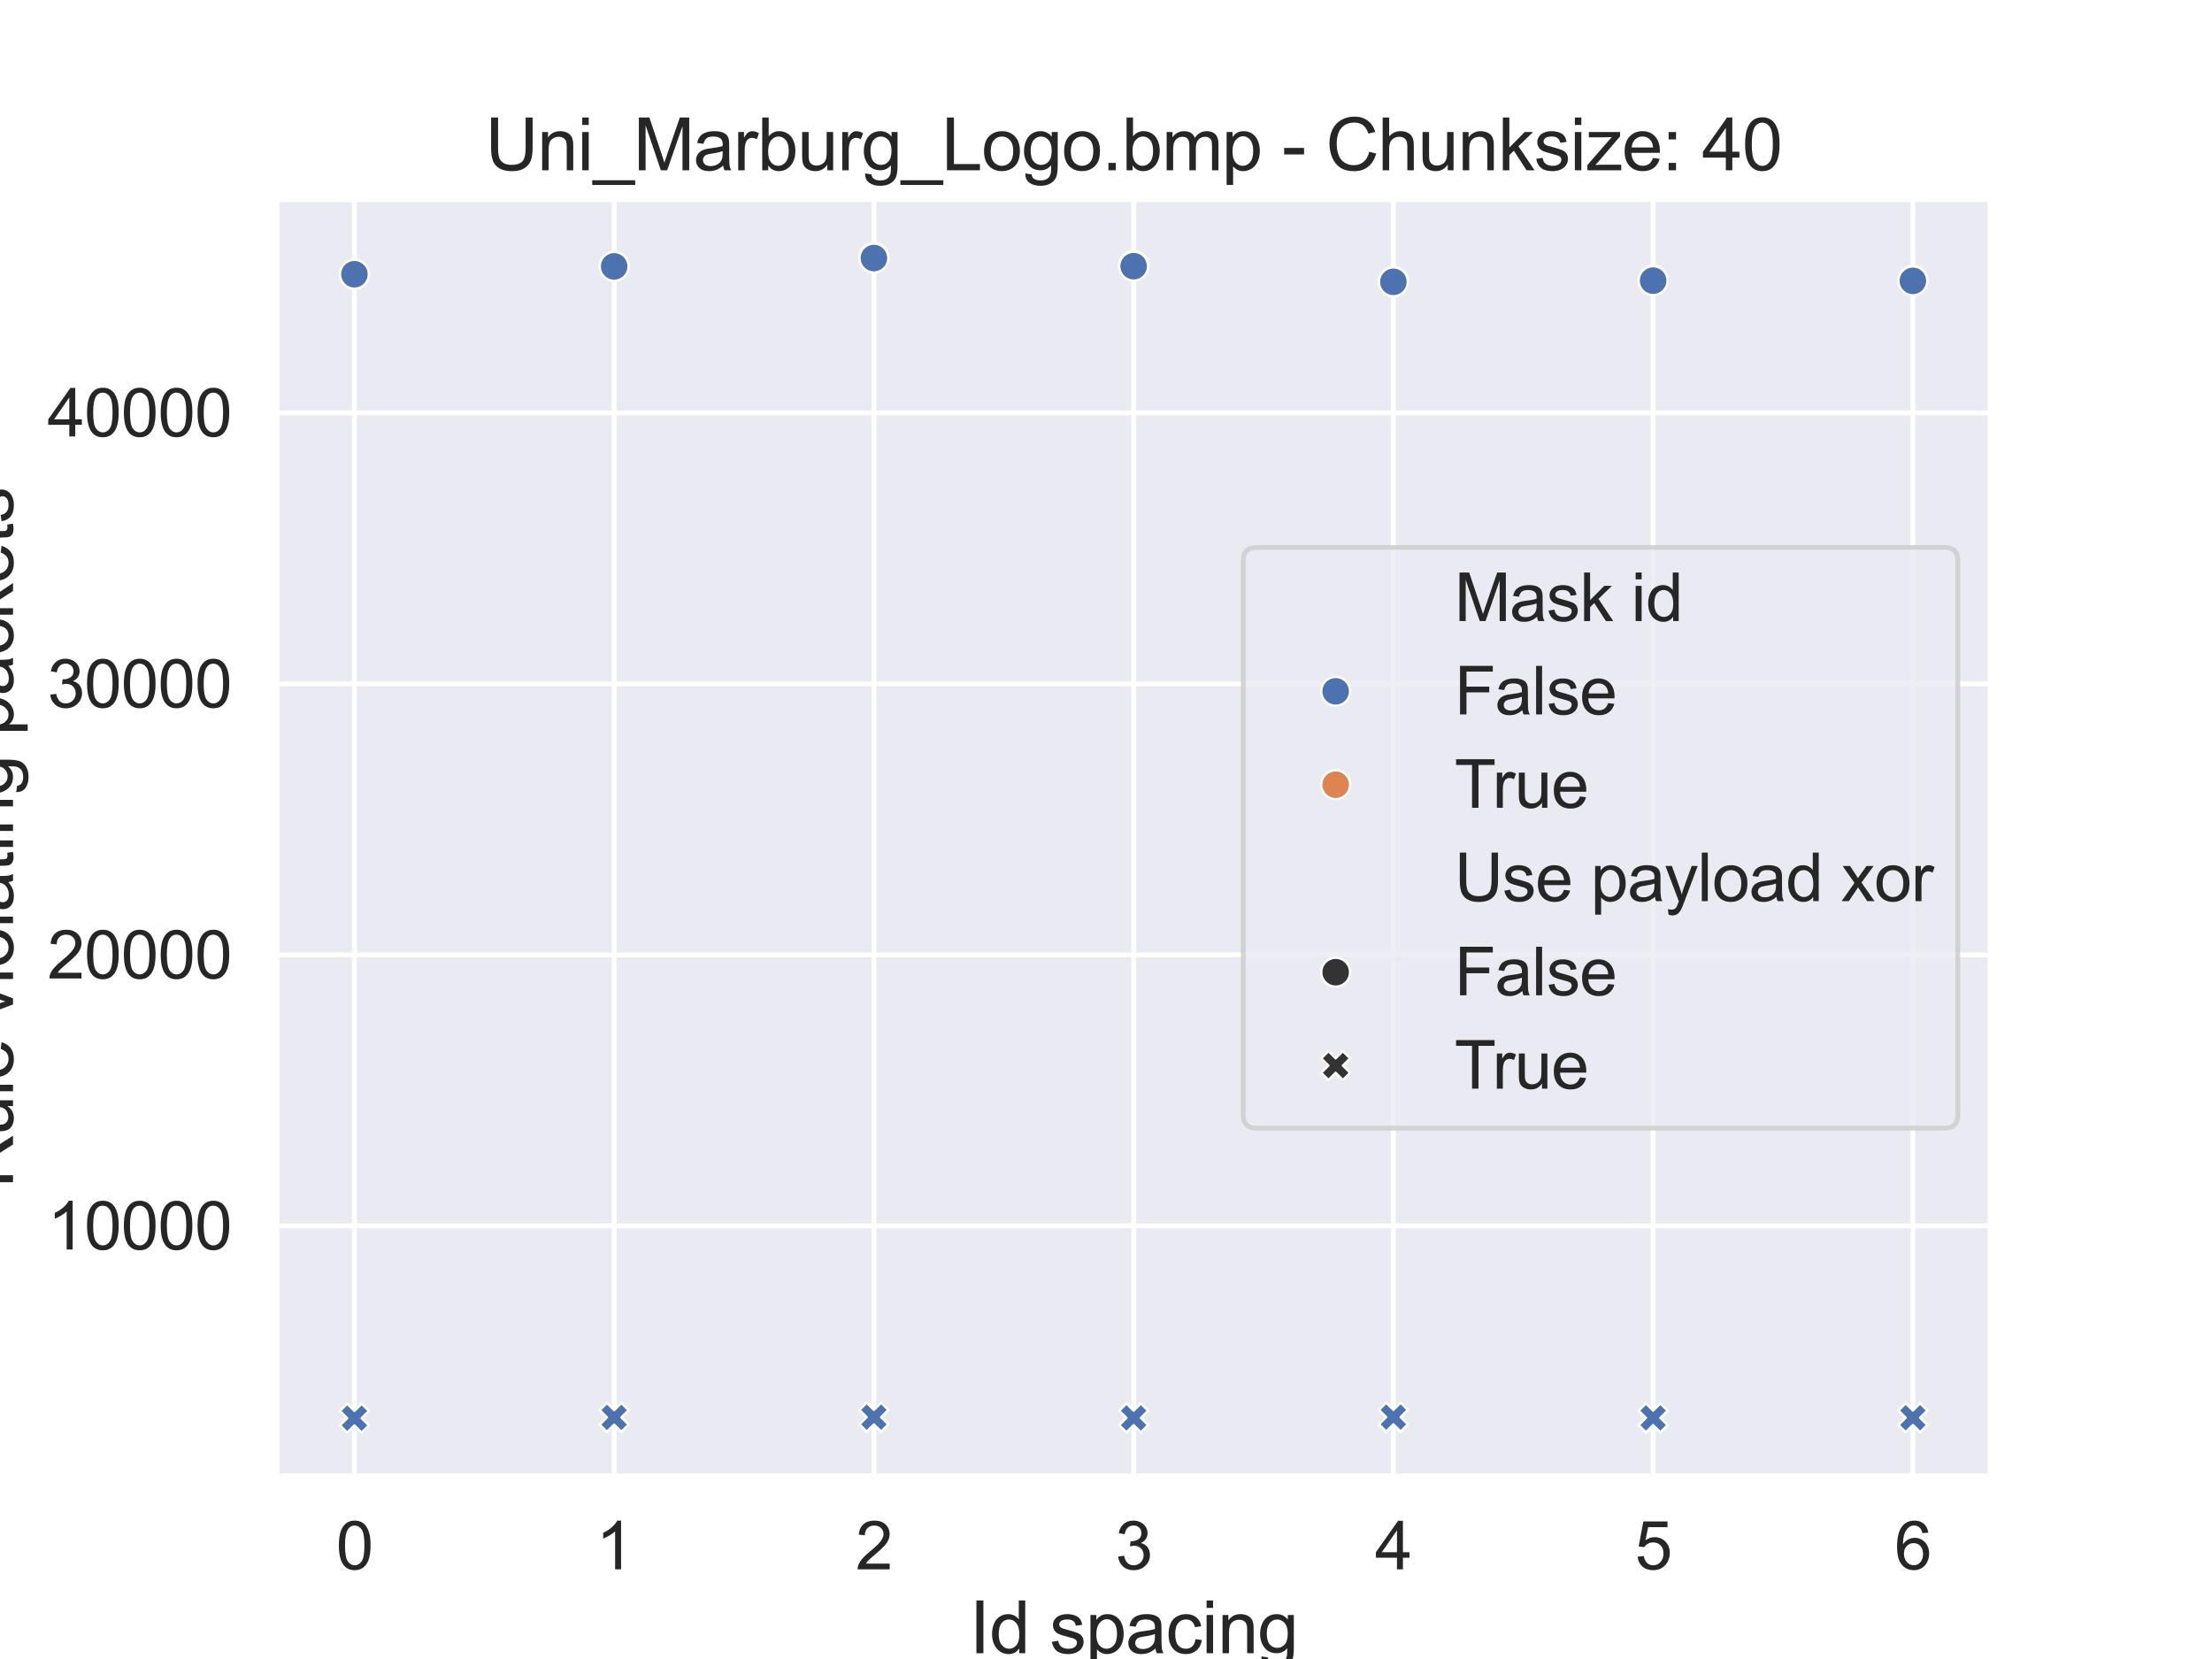 <?xml version="1.0" encoding="utf-8" standalone="no"?>
<!DOCTYPE svg PUBLIC "-//W3C//DTD SVG 1.1//EN"
  "http://www.w3.org/Graphics/SVG/1.1/DTD/svg11.dtd">
<svg xmlns:xlink="http://www.w3.org/1999/xlink" width="460.8pt" height="345.6pt" viewBox="0 0 460.8 345.6" xmlns="http://www.w3.org/2000/svg" version="1.1">
 <defs>
  <style type="text/css">*{stroke-linejoin: round; stroke-linecap: butt}</style>
 </defs>
 <g id="figure_1">
  <g id="patch_1">
   <path d="M 0 345.6 
L 460.8 345.6 
L 460.8 0 
L 0 0 
z
" style="fill: #ffffff"/>
  </g>
  <g id="axes_1">
   <g id="patch_2">
    <path d="M 57.6 307.584 
L 414.72 307.584 
L 414.72 41.472 
L 57.6 41.472 
z
" style="fill: #eaeaf2"/>
   </g>
   <g id="matplotlib.axis_1">
    <g id="xtick_1">
     <g id="line2d_1">
      <path d="M 73.833 307.584 
L 73.833 41.472 
" clip-path="url(#pbbc1e90dc2)" style="fill: none; stroke: #ffffff; stroke-linecap: round"/>
     </g>
     <g id="text_1">
      <!-- 0 -->
      <g style="fill: #262626" transform="translate(70.01 326.926) scale(0.138 -0.138)">
       <defs>
        <path id="ArialMT-30" d="M 266 2259 
Q 266 3072 433 3567 
Q 600 4063 929 4331 
Q 1259 4600 1759 4600 
Q 2128 4600 2406 4451 
Q 2684 4303 2865 4023 
Q 3047 3744 3150 3342 
Q 3253 2941 3253 2259 
Q 3253 1453 3087 958 
Q 2922 463 2592 192 
Q 2263 -78 1759 -78 
Q 1097 -78 719 397 
Q 266 969 266 2259 
z
M 844 2259 
Q 844 1131 1108 757 
Q 1372 384 1759 384 
Q 2147 384 2411 759 
Q 2675 1134 2675 2259 
Q 2675 3391 2411 3762 
Q 2147 4134 1753 4134 
Q 1366 4134 1134 3806 
Q 844 3388 844 2259 
z
" transform="scale(0.016)"/>
       </defs>
       <use xlink:href="#ArialMT-30"/>
      </g>
     </g>
    </g>
    <g id="xtick_2">
     <g id="line2d_2">
      <path d="M 127.942 307.584 
L 127.942 41.472 
" clip-path="url(#pbbc1e90dc2)" style="fill: none; stroke: #ffffff; stroke-linecap: round"/>
     </g>
     <g id="text_2">
      <!-- 1 -->
      <g style="fill: #262626" transform="translate(124.119 326.926) scale(0.138 -0.138)">
       <defs>
        <path id="ArialMT-31" d="M 2384 0 
L 1822 0 
L 1822 3584 
Q 1619 3391 1289 3197 
Q 959 3003 697 2906 
L 697 3450 
Q 1169 3672 1522 3987 
Q 1875 4303 2022 4600 
L 2384 4600 
L 2384 0 
z
" transform="scale(0.016)"/>
       </defs>
       <use xlink:href="#ArialMT-31"/>
      </g>
     </g>
    </g>
    <g id="xtick_3">
     <g id="line2d_3">
      <path d="M 182.051 307.584 
L 182.051 41.472 
" clip-path="url(#pbbc1e90dc2)" style="fill: none; stroke: #ffffff; stroke-linecap: round"/>
     </g>
     <g id="text_3">
      <!-- 2 -->
      <g style="fill: #262626" transform="translate(178.228 326.926) scale(0.138 -0.138)">
       <defs>
        <path id="ArialMT-32" d="M 3222 541 
L 3222 0 
L 194 0 
Q 188 203 259 391 
Q 375 700 629 1000 
Q 884 1300 1366 1694 
Q 2113 2306 2375 2664 
Q 2638 3022 2638 3341 
Q 2638 3675 2398 3904 
Q 2159 4134 1775 4134 
Q 1369 4134 1125 3890 
Q 881 3647 878 3216 
L 300 3275 
Q 359 3922 746 4261 
Q 1134 4600 1788 4600 
Q 2447 4600 2831 4234 
Q 3216 3869 3216 3328 
Q 3216 3053 3103 2787 
Q 2991 2522 2730 2228 
Q 2469 1934 1863 1422 
Q 1356 997 1212 845 
Q 1069 694 975 541 
L 3222 541 
z
" transform="scale(0.016)"/>
       </defs>
       <use xlink:href="#ArialMT-32"/>
      </g>
     </g>
    </g>
    <g id="xtick_4">
     <g id="line2d_4">
      <path d="M 236.16 307.584 
L 236.16 41.472 
" clip-path="url(#pbbc1e90dc2)" style="fill: none; stroke: #ffffff; stroke-linecap: round"/>
     </g>
     <g id="text_4">
      <!-- 3 -->
      <g style="fill: #262626" transform="translate(232.337 326.926) scale(0.138 -0.138)">
       <defs>
        <path id="ArialMT-33" d="M 269 1209 
L 831 1284 
Q 928 806 1161 595 
Q 1394 384 1728 384 
Q 2125 384 2398 659 
Q 2672 934 2672 1341 
Q 2672 1728 2419 1979 
Q 2166 2231 1775 2231 
Q 1616 2231 1378 2169 
L 1441 2663 
Q 1497 2656 1531 2656 
Q 1891 2656 2178 2843 
Q 2466 3031 2466 3422 
Q 2466 3731 2256 3934 
Q 2047 4138 1716 4138 
Q 1388 4138 1169 3931 
Q 950 3725 888 3313 
L 325 3413 
Q 428 3978 793 4289 
Q 1159 4600 1703 4600 
Q 2078 4600 2393 4439 
Q 2709 4278 2876 4000 
Q 3044 3722 3044 3409 
Q 3044 3113 2884 2869 
Q 2725 2625 2413 2481 
Q 2819 2388 3044 2092 
Q 3269 1797 3269 1353 
Q 3269 753 2831 336 
Q 2394 -81 1725 -81 
Q 1122 -81 723 278 
Q 325 638 269 1209 
z
" transform="scale(0.016)"/>
       </defs>
       <use xlink:href="#ArialMT-33"/>
      </g>
     </g>
    </g>
    <g id="xtick_5">
     <g id="line2d_5">
      <path d="M 290.269 307.584 
L 290.269 41.472 
" clip-path="url(#pbbc1e90dc2)" style="fill: none; stroke: #ffffff; stroke-linecap: round"/>
     </g>
     <g id="text_5">
      <!-- 4 -->
      <g style="fill: #262626" transform="translate(286.446 326.926) scale(0.138 -0.138)">
       <defs>
        <path id="ArialMT-34" d="M 2069 0 
L 2069 1097 
L 81 1097 
L 81 1613 
L 2172 4581 
L 2631 4581 
L 2631 1613 
L 3250 1613 
L 3250 1097 
L 2631 1097 
L 2631 0 
L 2069 0 
z
M 2069 1613 
L 2069 3678 
L 634 1613 
L 2069 1613 
z
" transform="scale(0.016)"/>
       </defs>
       <use xlink:href="#ArialMT-34"/>
      </g>
     </g>
    </g>
    <g id="xtick_6">
     <g id="line2d_6">
      <path d="M 344.378 307.584 
L 344.378 41.472 
" clip-path="url(#pbbc1e90dc2)" style="fill: none; stroke: #ffffff; stroke-linecap: round"/>
     </g>
     <g id="text_6">
      <!-- 5 -->
      <g style="fill: #262626" transform="translate(340.555 326.926) scale(0.138 -0.138)">
       <defs>
        <path id="ArialMT-35" d="M 266 1200 
L 856 1250 
Q 922 819 1161 601 
Q 1400 384 1738 384 
Q 2144 384 2425 690 
Q 2706 997 2706 1503 
Q 2706 1984 2436 2262 
Q 2166 2541 1728 2541 
Q 1456 2541 1237 2417 
Q 1019 2294 894 2097 
L 366 2166 
L 809 4519 
L 3088 4519 
L 3088 3981 
L 1259 3981 
L 1013 2750 
Q 1425 3038 1878 3038 
Q 2478 3038 2890 2622 
Q 3303 2206 3303 1553 
Q 3303 931 2941 478 
Q 2500 -78 1738 -78 
Q 1113 -78 717 272 
Q 322 622 266 1200 
z
" transform="scale(0.016)"/>
       </defs>
       <use xlink:href="#ArialMT-35"/>
      </g>
     </g>
    </g>
    <g id="xtick_7">
     <g id="line2d_7">
      <path d="M 398.487 307.584 
L 398.487 41.472 
" clip-path="url(#pbbc1e90dc2)" style="fill: none; stroke: #ffffff; stroke-linecap: round"/>
     </g>
     <g id="text_7">
      <!-- 6 -->
      <g style="fill: #262626" transform="translate(394.664 326.926) scale(0.138 -0.138)">
       <defs>
        <path id="ArialMT-36" d="M 3184 3459 
L 2625 3416 
Q 2550 3747 2413 3897 
Q 2184 4138 1850 4138 
Q 1581 4138 1378 3988 
Q 1113 3794 959 3422 
Q 806 3050 800 2363 
Q 1003 2672 1297 2822 
Q 1591 2972 1913 2972 
Q 2475 2972 2870 2558 
Q 3266 2144 3266 1488 
Q 3266 1056 3080 686 
Q 2894 316 2569 119 
Q 2244 -78 1831 -78 
Q 1128 -78 684 439 
Q 241 956 241 2144 
Q 241 3472 731 4075 
Q 1159 4600 1884 4600 
Q 2425 4600 2770 4297 
Q 3116 3994 3184 3459 
z
M 888 1484 
Q 888 1194 1011 928 
Q 1134 663 1356 523 
Q 1578 384 1822 384 
Q 2178 384 2434 671 
Q 2691 959 2691 1453 
Q 2691 1928 2437 2201 
Q 2184 2475 1800 2475 
Q 1419 2475 1153 2201 
Q 888 1928 888 1484 
z
" transform="scale(0.016)"/>
       </defs>
       <use xlink:href="#ArialMT-36"/>
      </g>
     </g>
    </g>
    <g id="text_8">
     <!-- Id spacing -->
     <g style="fill: #262626" transform="translate(201.973 344.396) scale(0.15 -0.15)">
      <defs>
       <path id="ArialMT-49" d="M 597 0 
L 597 4581 
L 1203 4581 
L 1203 0 
L 597 0 
z
" transform="scale(0.016)"/>
       <path id="ArialMT-64" d="M 2575 0 
L 2575 419 
Q 2259 -75 1647 -75 
Q 1250 -75 917 144 
Q 584 363 401 755 
Q 219 1147 219 1656 
Q 219 2153 384 2558 
Q 550 2963 881 3178 
Q 1213 3394 1622 3394 
Q 1922 3394 2156 3267 
Q 2391 3141 2538 2938 
L 2538 4581 
L 3097 4581 
L 3097 0 
L 2575 0 
z
M 797 1656 
Q 797 1019 1065 703 
Q 1334 388 1700 388 
Q 2069 388 2326 689 
Q 2584 991 2584 1609 
Q 2584 2291 2321 2609 
Q 2059 2928 1675 2928 
Q 1300 2928 1048 2622 
Q 797 2316 797 1656 
z
" transform="scale(0.016)"/>
       <path id="ArialMT-20" transform="scale(0.016)"/>
       <path id="ArialMT-73" d="M 197 991 
L 753 1078 
Q 800 744 1014 566 
Q 1228 388 1613 388 
Q 2000 388 2187 545 
Q 2375 703 2375 916 
Q 2375 1106 2209 1216 
Q 2094 1291 1634 1406 
Q 1016 1563 777 1677 
Q 538 1791 414 1992 
Q 291 2194 291 2438 
Q 291 2659 392 2848 
Q 494 3038 669 3163 
Q 800 3259 1026 3326 
Q 1253 3394 1513 3394 
Q 1903 3394 2198 3281 
Q 2494 3169 2634 2976 
Q 2775 2784 2828 2463 
L 2278 2388 
Q 2241 2644 2061 2787 
Q 1881 2931 1553 2931 
Q 1166 2931 1000 2803 
Q 834 2675 834 2503 
Q 834 2394 903 2306 
Q 972 2216 1119 2156 
Q 1203 2125 1616 2013 
Q 2213 1853 2448 1751 
Q 2684 1650 2818 1456 
Q 2953 1263 2953 975 
Q 2953 694 2789 445 
Q 2625 197 2315 61 
Q 2006 -75 1616 -75 
Q 969 -75 630 194 
Q 291 463 197 991 
z
" transform="scale(0.016)"/>
       <path id="ArialMT-70" d="M 422 -1272 
L 422 3319 
L 934 3319 
L 934 2888 
Q 1116 3141 1344 3267 
Q 1572 3394 1897 3394 
Q 2322 3394 2647 3175 
Q 2972 2956 3137 2557 
Q 3303 2159 3303 1684 
Q 3303 1175 3120 767 
Q 2938 359 2589 142 
Q 2241 -75 1856 -75 
Q 1575 -75 1351 44 
Q 1128 163 984 344 
L 984 -1272 
L 422 -1272 
z
M 931 1641 
Q 931 1000 1190 694 
Q 1450 388 1819 388 
Q 2194 388 2461 705 
Q 2728 1022 2728 1688 
Q 2728 2322 2467 2637 
Q 2206 2953 1844 2953 
Q 1484 2953 1207 2617 
Q 931 2281 931 1641 
z
" transform="scale(0.016)"/>
       <path id="ArialMT-61" d="M 2588 409 
Q 2275 144 1986 34 
Q 1697 -75 1366 -75 
Q 819 -75 525 192 
Q 231 459 231 875 
Q 231 1119 342 1320 
Q 453 1522 633 1644 
Q 813 1766 1038 1828 
Q 1203 1872 1538 1913 
Q 2219 1994 2541 2106 
Q 2544 2222 2544 2253 
Q 2544 2597 2384 2738 
Q 2169 2928 1744 2928 
Q 1347 2928 1158 2789 
Q 969 2650 878 2297 
L 328 2372 
Q 403 2725 575 2942 
Q 747 3159 1072 3276 
Q 1397 3394 1825 3394 
Q 2250 3394 2515 3294 
Q 2781 3194 2906 3042 
Q 3031 2891 3081 2659 
Q 3109 2516 3109 2141 
L 3109 1391 
Q 3109 606 3145 398 
Q 3181 191 3288 0 
L 2700 0 
Q 2613 175 2588 409 
z
M 2541 1666 
Q 2234 1541 1622 1453 
Q 1275 1403 1131 1340 
Q 988 1278 909 1158 
Q 831 1038 831 891 
Q 831 666 1001 516 
Q 1172 366 1500 366 
Q 1825 366 2078 508 
Q 2331 650 2450 897 
Q 2541 1088 2541 1459 
L 2541 1666 
z
" transform="scale(0.016)"/>
       <path id="ArialMT-63" d="M 2588 1216 
L 3141 1144 
Q 3050 572 2676 248 
Q 2303 -75 1759 -75 
Q 1078 -75 664 370 
Q 250 816 250 1647 
Q 250 2184 428 2587 
Q 606 2991 970 3192 
Q 1334 3394 1763 3394 
Q 2303 3394 2647 3120 
Q 2991 2847 3088 2344 
L 2541 2259 
Q 2463 2594 2264 2762 
Q 2066 2931 1784 2931 
Q 1359 2931 1093 2626 
Q 828 2322 828 1663 
Q 828 994 1084 691 
Q 1341 388 1753 388 
Q 2084 388 2306 591 
Q 2528 794 2588 1216 
z
" transform="scale(0.016)"/>
       <path id="ArialMT-69" d="M 425 3934 
L 425 4581 
L 988 4581 
L 988 3934 
L 425 3934 
z
M 425 0 
L 425 3319 
L 988 3319 
L 988 0 
L 425 0 
z
" transform="scale(0.016)"/>
       <path id="ArialMT-6e" d="M 422 0 
L 422 3319 
L 928 3319 
L 928 2847 
Q 1294 3394 1984 3394 
Q 2284 3394 2536 3286 
Q 2788 3178 2913 3003 
Q 3038 2828 3088 2588 
Q 3119 2431 3119 2041 
L 3119 0 
L 2556 0 
L 2556 2019 
Q 2556 2363 2490 2533 
Q 2425 2703 2258 2804 
Q 2091 2906 1866 2906 
Q 1506 2906 1245 2678 
Q 984 2450 984 1813 
L 984 0 
L 422 0 
z
" transform="scale(0.016)"/>
       <path id="ArialMT-67" d="M 319 -275 
L 866 -356 
Q 900 -609 1056 -725 
Q 1266 -881 1628 -881 
Q 2019 -881 2231 -725 
Q 2444 -569 2519 -288 
Q 2563 -116 2559 434 
Q 2191 0 1641 0 
Q 956 0 581 494 
Q 206 988 206 1678 
Q 206 2153 378 2554 
Q 550 2956 876 3175 
Q 1203 3394 1644 3394 
Q 2231 3394 2613 2919 
L 2613 3319 
L 3131 3319 
L 3131 450 
Q 3131 -325 2973 -648 
Q 2816 -972 2473 -1159 
Q 2131 -1347 1631 -1347 
Q 1038 -1347 672 -1080 
Q 306 -813 319 -275 
z
M 784 1719 
Q 784 1066 1043 766 
Q 1303 466 1694 466 
Q 2081 466 2343 764 
Q 2606 1063 2606 1700 
Q 2606 2309 2336 2618 
Q 2066 2928 1684 2928 
Q 1309 2928 1046 2623 
Q 784 2319 784 1719 
z
" transform="scale(0.016)"/>
      </defs>
      <use xlink:href="#ArialMT-49"/>
      <use xlink:href="#ArialMT-64" x="27.783"/>
      <use xlink:href="#ArialMT-20" x="83.398"/>
      <use xlink:href="#ArialMT-73" x="111.182"/>
      <use xlink:href="#ArialMT-70" x="161.182"/>
      <use xlink:href="#ArialMT-61" x="216.797"/>
      <use xlink:href="#ArialMT-63" x="272.412"/>
      <use xlink:href="#ArialMT-69" x="322.412"/>
      <use xlink:href="#ArialMT-6e" x="344.629"/>
      <use xlink:href="#ArialMT-67" x="400.244"/>
     </g>
    </g>
   </g>
   <g id="matplotlib.axis_2">
    <g id="ytick_1">
     <g id="line2d_8">
      <path d="M 57.6 255.37 
L 414.72 255.37 
" clip-path="url(#pbbc1e90dc2)" style="fill: none; stroke: #ffffff; stroke-linecap: round"/>
     </g>
     <g id="text_9">
      <!-- 10000 -->
      <g style="fill: #262626" transform="translate(9.869 260.291) scale(0.138 -0.138)">
       <use xlink:href="#ArialMT-31"/>
       <use xlink:href="#ArialMT-30" x="55.615"/>
       <use xlink:href="#ArialMT-30" x="111.23"/>
       <use xlink:href="#ArialMT-30" x="166.846"/>
       <use xlink:href="#ArialMT-30" x="222.461"/>
      </g>
     </g>
    </g>
    <g id="ytick_2">
     <g id="line2d_9">
      <path d="M 57.6 198.914 
L 414.72 198.914 
" clip-path="url(#pbbc1e90dc2)" style="fill: none; stroke: #ffffff; stroke-linecap: round"/>
     </g>
     <g id="text_10">
      <!-- 20000 -->
      <g style="fill: #262626" transform="translate(9.869 203.835) scale(0.138 -0.138)">
       <use xlink:href="#ArialMT-32"/>
       <use xlink:href="#ArialMT-30" x="55.615"/>
       <use xlink:href="#ArialMT-30" x="111.23"/>
       <use xlink:href="#ArialMT-30" x="166.846"/>
       <use xlink:href="#ArialMT-30" x="222.461"/>
      </g>
     </g>
    </g>
    <g id="ytick_3">
     <g id="line2d_10">
      <path d="M 57.6 142.458 
L 414.72 142.458 
" clip-path="url(#pbbc1e90dc2)" style="fill: none; stroke: #ffffff; stroke-linecap: round"/>
     </g>
     <g id="text_11">
      <!-- 30000 -->
      <g style="fill: #262626" transform="translate(9.869 147.379) scale(0.138 -0.138)">
       <use xlink:href="#ArialMT-33"/>
       <use xlink:href="#ArialMT-30" x="55.615"/>
       <use xlink:href="#ArialMT-30" x="111.23"/>
       <use xlink:href="#ArialMT-30" x="166.846"/>
       <use xlink:href="#ArialMT-30" x="222.461"/>
      </g>
     </g>
    </g>
    <g id="ytick_4">
     <g id="line2d_11">
      <path d="M 57.6 86.002 
L 414.72 86.002 
" clip-path="url(#pbbc1e90dc2)" style="fill: none; stroke: #ffffff; stroke-linecap: round"/>
     </g>
     <g id="text_12">
      <!-- 40000 -->
      <g style="fill: #262626" transform="translate(9.869 90.923) scale(0.138 -0.138)">
       <use xlink:href="#ArialMT-34"/>
       <use xlink:href="#ArialMT-30" x="55.615"/>
       <use xlink:href="#ArialMT-30" x="111.23"/>
       <use xlink:href="#ArialMT-30" x="166.846"/>
       <use xlink:href="#ArialMT-30" x="222.461"/>
      </g>
     </g>
    </g>
    <g id="text_13">
     <!-- Rule violating packets -->
     <g style="fill: #262626" transform="translate(2.712 247.481) rotate(-90) scale(0.15 -0.15)">
      <defs>
       <path id="ArialMT-52" d="M 503 0 
L 503 4581 
L 2534 4581 
Q 3147 4581 3465 4457 
Q 3784 4334 3975 4021 
Q 4166 3709 4166 3331 
Q 4166 2844 3850 2509 
Q 3534 2175 2875 2084 
Q 3116 1969 3241 1856 
Q 3506 1613 3744 1247 
L 4541 0 
L 3778 0 
L 3172 953 
Q 2906 1366 2734 1584 
Q 2563 1803 2427 1890 
Q 2291 1978 2150 2013 
Q 2047 2034 1813 2034 
L 1109 2034 
L 1109 0 
L 503 0 
z
M 1109 2559 
L 2413 2559 
Q 2828 2559 3062 2645 
Q 3297 2731 3419 2920 
Q 3541 3109 3541 3331 
Q 3541 3656 3305 3865 
Q 3069 4075 2559 4075 
L 1109 4075 
L 1109 2559 
z
" transform="scale(0.016)"/>
       <path id="ArialMT-75" d="M 2597 0 
L 2597 488 
Q 2209 -75 1544 -75 
Q 1250 -75 995 37 
Q 741 150 617 320 
Q 494 491 444 738 
Q 409 903 409 1263 
L 409 3319 
L 972 3319 
L 972 1478 
Q 972 1038 1006 884 
Q 1059 663 1231 536 
Q 1403 409 1656 409 
Q 1909 409 2131 539 
Q 2353 669 2445 892 
Q 2538 1116 2538 1541 
L 2538 3319 
L 3100 3319 
L 3100 0 
L 2597 0 
z
" transform="scale(0.016)"/>
       <path id="ArialMT-6c" d="M 409 0 
L 409 4581 
L 972 4581 
L 972 0 
L 409 0 
z
" transform="scale(0.016)"/>
       <path id="ArialMT-65" d="M 2694 1069 
L 3275 997 
Q 3138 488 2766 206 
Q 2394 -75 1816 -75 
Q 1088 -75 661 373 
Q 234 822 234 1631 
Q 234 2469 665 2931 
Q 1097 3394 1784 3394 
Q 2450 3394 2872 2941 
Q 3294 2488 3294 1666 
Q 3294 1616 3291 1516 
L 816 1516 
Q 847 969 1125 678 
Q 1403 388 1819 388 
Q 2128 388 2347 550 
Q 2566 713 2694 1069 
z
M 847 1978 
L 2700 1978 
Q 2663 2397 2488 2606 
Q 2219 2931 1791 2931 
Q 1403 2931 1139 2672 
Q 875 2413 847 1978 
z
" transform="scale(0.016)"/>
       <path id="ArialMT-76" d="M 1344 0 
L 81 3319 
L 675 3319 
L 1388 1331 
Q 1503 1009 1600 663 
Q 1675 925 1809 1294 
L 2547 3319 
L 3125 3319 
L 1869 0 
L 1344 0 
z
" transform="scale(0.016)"/>
       <path id="ArialMT-6f" d="M 213 1659 
Q 213 2581 725 3025 
Q 1153 3394 1769 3394 
Q 2453 3394 2887 2945 
Q 3322 2497 3322 1706 
Q 3322 1066 3130 698 
Q 2938 331 2570 128 
Q 2203 -75 1769 -75 
Q 1072 -75 642 372 
Q 213 819 213 1659 
z
M 791 1659 
Q 791 1022 1069 705 
Q 1347 388 1769 388 
Q 2188 388 2466 706 
Q 2744 1025 2744 1678 
Q 2744 2294 2464 2611 
Q 2184 2928 1769 2928 
Q 1347 2928 1069 2612 
Q 791 2297 791 1659 
z
" transform="scale(0.016)"/>
       <path id="ArialMT-74" d="M 1650 503 
L 1731 6 
Q 1494 -44 1306 -44 
Q 1000 -44 831 53 
Q 663 150 594 308 
Q 525 466 525 972 
L 525 2881 
L 113 2881 
L 113 3319 
L 525 3319 
L 525 4141 
L 1084 4478 
L 1084 3319 
L 1650 3319 
L 1650 2881 
L 1084 2881 
L 1084 941 
Q 1084 700 1114 631 
Q 1144 563 1211 522 
Q 1278 481 1403 481 
Q 1497 481 1650 503 
z
" transform="scale(0.016)"/>
       <path id="ArialMT-6b" d="M 425 0 
L 425 4581 
L 988 4581 
L 988 1969 
L 2319 3319 
L 3047 3319 
L 1778 2088 
L 3175 0 
L 2481 0 
L 1384 1697 
L 988 1316 
L 988 0 
L 425 0 
z
" transform="scale(0.016)"/>
      </defs>
      <use xlink:href="#ArialMT-52"/>
      <use xlink:href="#ArialMT-75" x="72.217"/>
      <use xlink:href="#ArialMT-6c" x="127.832"/>
      <use xlink:href="#ArialMT-65" x="150.049"/>
      <use xlink:href="#ArialMT-20" x="205.664"/>
      <use xlink:href="#ArialMT-76" x="233.447"/>
      <use xlink:href="#ArialMT-69" x="283.447"/>
      <use xlink:href="#ArialMT-6f" x="305.664"/>
      <use xlink:href="#ArialMT-6c" x="361.279"/>
      <use xlink:href="#ArialMT-61" x="383.496"/>
      <use xlink:href="#ArialMT-74" x="439.111"/>
      <use xlink:href="#ArialMT-69" x="466.895"/>
      <use xlink:href="#ArialMT-6e" x="489.111"/>
      <use xlink:href="#ArialMT-67" x="544.727"/>
      <use xlink:href="#ArialMT-20" x="600.342"/>
      <use xlink:href="#ArialMT-70" x="628.125"/>
      <use xlink:href="#ArialMT-61" x="683.74"/>
      <use xlink:href="#ArialMT-63" x="739.355"/>
      <use xlink:href="#ArialMT-6b" x="789.355"/>
      <use xlink:href="#ArialMT-65" x="839.355"/>
      <use xlink:href="#ArialMT-74" x="894.971"/>
      <use xlink:href="#ArialMT-73" x="922.754"/>
     </g>
    </g>
   </g>
   <g id="PathCollection_1">
    <path d="M 72.333 298.392 
L 73.833 296.892 
L 75.333 298.392 
L 76.833 296.892 
L 75.333 295.392 
L 76.833 293.892 
L 75.333 292.392 
L 73.833 293.892 
L 72.333 292.392 
L 70.833 293.892 
L 72.333 295.392 
L 70.833 296.892 
z
" clip-path="url(#pbbc1e90dc2)" style="fill: #dd8452; stroke: #ffffff; stroke-width: 0.48"/>
    <path d="M 72.333 298.432 
L 73.833 296.932 
L 75.333 298.432 
L 76.833 296.932 
L 75.333 295.432 
L 76.833 293.932 
L 75.333 292.432 
L 73.833 293.932 
L 72.333 292.432 
L 70.833 293.932 
L 72.333 295.432 
L 70.833 296.932 
z
" clip-path="url(#pbbc1e90dc2)" style="fill: #4c72b0; stroke: #ffffff; stroke-width: 0.48"/>
    <path d="M 73.833 60.164 
C 74.628 60.164 75.391 59.848 75.954 59.286 
C 76.517 58.723 76.833 57.96 76.833 57.164 
C 76.833 56.369 76.517 55.606 75.954 55.043 
C 75.391 54.48 74.628 54.164 73.833 54.164 
C 73.037 54.164 72.274 54.48 71.711 55.043 
C 71.149 55.606 70.833 56.369 70.833 57.164 
C 70.833 57.96 71.149 58.723 71.711 59.286 
C 72.274 59.848 73.037 60.164 73.833 60.164 
z
" clip-path="url(#pbbc1e90dc2)" style="fill: #dd8452; stroke: #ffffff; stroke-width: 0.48"/>
    <path d="M 73.833 60.13 
C 74.628 60.13 75.391 59.814 75.954 59.252 
C 76.517 58.689 76.833 57.926 76.833 57.13 
C 76.833 56.335 76.517 55.572 75.954 55.009 
C 75.391 54.446 74.628 54.13 73.833 54.13 
C 73.037 54.13 72.274 54.446 71.711 55.009 
C 71.149 55.572 70.833 56.335 70.833 57.13 
C 70.833 57.926 71.149 58.689 71.711 59.252 
C 72.274 59.814 73.037 60.13 73.833 60.13 
z
" clip-path="url(#pbbc1e90dc2)" style="fill: #4c72b0; stroke: #ffffff; stroke-width: 0.48"/>
    <path d="M 126.442 298.211 
L 127.942 296.711 
L 129.442 298.211 
L 130.942 296.711 
L 129.442 295.211 
L 130.942 293.711 
L 129.442 292.211 
L 127.942 293.711 
L 126.442 292.211 
L 124.942 293.711 
L 126.442 295.211 
L 124.942 296.711 
z
" clip-path="url(#pbbc1e90dc2)" style="fill: #dd8452; stroke: #ffffff; stroke-width: 0.48"/>
    <path d="M 126.442 298.273 
L 127.942 296.773 
L 129.442 298.273 
L 130.942 296.773 
L 129.442 295.273 
L 130.942 293.773 
L 129.442 292.273 
L 127.942 293.773 
L 126.442 292.273 
L 124.942 293.773 
L 126.442 295.273 
L 124.942 296.773 
z
" clip-path="url(#pbbc1e90dc2)" style="fill: #4c72b0; stroke: #ffffff; stroke-width: 0.48"/>
    <path d="M 127.942 58.482 
C 128.737 58.482 129.501 58.166 130.063 57.603 
C 130.626 57.041 130.942 56.277 130.942 55.482 
C 130.942 54.686 130.626 53.923 130.063 53.361 
C 129.501 52.798 128.737 52.482 127.942 52.482 
C 127.146 52.482 126.383 52.798 125.82 53.361 
C 125.258 53.923 124.942 54.686 124.942 55.482 
C 124.942 56.277 125.258 57.041 125.82 57.603 
C 126.383 58.166 127.146 58.482 127.942 58.482 
z
" clip-path="url(#pbbc1e90dc2)" style="fill: #dd8452; stroke: #ffffff; stroke-width: 0.48"/>
    <path d="M 127.942 58.493 
C 128.737 58.493 129.501 58.177 130.063 57.614 
C 130.626 57.052 130.942 56.289 130.942 55.493 
C 130.942 54.698 130.626 53.934 130.063 53.372 
C 129.501 52.809 128.737 52.493 127.942 52.493 
C 127.146 52.493 126.383 52.809 125.82 53.372 
C 125.258 53.934 124.942 54.698 124.942 55.493 
C 124.942 56.289 125.258 57.052 125.82 57.614 
C 126.383 58.177 127.146 58.493 127.942 58.493 
z
" clip-path="url(#pbbc1e90dc2)" style="fill: #4c72b0; stroke: #ffffff; stroke-width: 0.48"/>
    <path d="M 180.551 298.223 
L 182.051 296.723 
L 183.551 298.223 
L 185.051 296.723 
L 183.551 295.223 
L 185.051 293.723 
L 183.551 292.223 
L 182.051 293.723 
L 180.551 292.223 
L 179.051 293.723 
L 180.551 295.223 
L 179.051 296.723 
z
" clip-path="url(#pbbc1e90dc2)" style="fill: #dd8452; stroke: #ffffff; stroke-width: 0.48"/>
    <path d="M 180.551 298.217 
L 182.051 296.717 
L 183.551 298.217 
L 185.051 296.717 
L 183.551 295.217 
L 185.051 293.717 
L 183.551 292.217 
L 182.051 293.717 
L 180.551 292.217 
L 179.051 293.717 
L 180.551 295.217 
L 179.051 296.717 
z
" clip-path="url(#pbbc1e90dc2)" style="fill: #4c72b0; stroke: #ffffff; stroke-width: 0.48"/>
    <path d="M 182.051 56.568 
C 182.847 56.568 183.61 56.252 184.172 55.689 
C 184.735 55.127 185.051 54.364 185.051 53.568 
C 185.051 52.772 184.735 52.009 184.172 51.447 
C 183.61 50.884 182.847 50.568 182.051 50.568 
C 181.255 50.568 180.492 50.884 179.93 51.447 
C 179.367 52.009 179.051 52.772 179.051 53.568 
C 179.051 54.364 179.367 55.127 179.93 55.689 
C 180.492 56.252 181.255 56.568 182.051 56.568 
z
" clip-path="url(#pbbc1e90dc2)" style="fill: #dd8452; stroke: #ffffff; stroke-width: 0.48"/>
    <path d="M 182.051 56.76 
C 182.847 56.76 183.61 56.444 184.172 55.881 
C 184.735 55.319 185.051 54.556 185.051 53.76 
C 185.051 52.964 184.735 52.201 184.172 51.639 
C 183.61 51.076 182.847 50.76 182.051 50.76 
C 181.255 50.76 180.492 51.076 179.93 51.639 
C 179.367 52.201 179.051 52.964 179.051 53.76 
C 179.051 54.556 179.367 55.319 179.93 55.881 
C 180.492 56.444 181.255 56.76 182.051 56.76 
z
" clip-path="url(#pbbc1e90dc2)" style="fill: #4c72b0; stroke: #ffffff; stroke-width: 0.48"/>
    <path d="M 234.66 298.296 
L 236.16 296.796 
L 237.66 298.296 
L 239.16 296.796 
L 237.66 295.296 
L 239.16 293.796 
L 237.66 292.296 
L 236.16 293.796 
L 234.66 292.296 
L 233.16 293.796 
L 234.66 295.296 
L 233.16 296.796 
z
" clip-path="url(#pbbc1e90dc2)" style="fill: #dd8452; stroke: #ffffff; stroke-width: 0.48"/>
    <path d="M 234.66 298.381 
L 236.16 296.881 
L 237.66 298.381 
L 239.16 296.881 
L 237.66 295.381 
L 239.16 293.881 
L 237.66 292.381 
L 236.16 293.881 
L 234.66 292.381 
L 233.16 293.881 
L 234.66 295.381 
L 233.16 296.881 
z
" clip-path="url(#pbbc1e90dc2)" style="fill: #4c72b0; stroke: #ffffff; stroke-width: 0.48"/>
    <path d="M 236.16 58.312 
C 236.956 58.312 237.719 57.996 238.281 57.434 
C 238.844 56.871 239.16 56.108 239.16 55.312 
C 239.16 54.517 238.844 53.754 238.281 53.191 
C 237.719 52.629 236.956 52.312 236.16 52.312 
C 235.364 52.312 234.601 52.629 234.039 53.191 
C 233.476 53.754 233.16 54.517 233.16 55.312 
C 233.16 56.108 233.476 56.871 234.039 57.434 
C 234.601 57.996 235.364 58.312 236.16 58.312 
z
" clip-path="url(#pbbc1e90dc2)" style="fill: #dd8452; stroke: #ffffff; stroke-width: 0.48"/>
    <path d="M 236.16 58.454 
C 236.956 58.454 237.719 58.138 238.281 57.575 
C 238.844 57.012 239.16 56.249 239.16 55.454 
C 239.16 54.658 238.844 53.895 238.281 53.332 
C 237.719 52.77 236.956 52.454 236.16 52.454 
C 235.364 52.454 234.601 52.77 234.039 53.332 
C 233.476 53.895 233.16 54.658 233.16 55.454 
C 233.16 56.249 233.476 57.012 234.039 57.575 
C 234.601 58.138 235.364 58.454 236.16 58.454 
z
" clip-path="url(#pbbc1e90dc2)" style="fill: #4c72b0; stroke: #ffffff; stroke-width: 0.48"/>
    <path d="M 288.769 298.285 
L 290.269 296.785 
L 291.769 298.285 
L 293.269 296.785 
L 291.769 295.285 
L 293.269 293.785 
L 291.769 292.285 
L 290.269 293.785 
L 288.769 292.285 
L 287.269 293.785 
L 288.769 295.285 
L 287.269 296.785 
z
" clip-path="url(#pbbc1e90dc2)" style="fill: #dd8452; stroke: #ffffff; stroke-width: 0.48"/>
    <path d="M 288.769 298.206 
L 290.269 296.706 
L 291.769 298.206 
L 293.269 296.706 
L 291.769 295.206 
L 293.269 293.706 
L 291.769 292.206 
L 290.269 293.706 
L 288.769 292.206 
L 287.269 293.706 
L 288.769 295.206 
L 287.269 296.706 
z
" clip-path="url(#pbbc1e90dc2)" style="fill: #4c72b0; stroke: #ffffff; stroke-width: 0.48"/>
    <path d="M 290.269 61.655 
C 291.065 61.655 291.828 61.339 292.39 60.776 
C 292.953 60.213 293.269 59.45 293.269 58.655 
C 293.269 57.859 292.953 57.096 292.39 56.533 
C 291.828 55.971 291.065 55.655 290.269 55.655 
C 289.473 55.655 288.71 55.971 288.148 56.533 
C 287.585 57.096 287.269 57.859 287.269 58.655 
C 287.269 59.45 287.585 60.213 288.148 60.776 
C 288.71 61.339 289.473 61.655 290.269 61.655 
z
" clip-path="url(#pbbc1e90dc2)" style="fill: #dd8452; stroke: #ffffff; stroke-width: 0.48"/>
    <path d="M 290.269 61.706 
C 291.065 61.706 291.828 61.389 292.39 60.827 
C 292.953 60.264 293.269 59.501 293.269 58.706 
C 293.269 57.91 292.953 57.147 292.39 56.584 
C 291.828 56.022 291.065 55.706 290.269 55.706 
C 289.473 55.706 288.71 56.022 288.148 56.584 
C 287.585 57.147 287.269 57.91 287.269 58.706 
C 287.269 59.501 287.585 60.264 288.148 60.827 
C 288.71 61.389 289.473 61.706 290.269 61.706 
z
" clip-path="url(#pbbc1e90dc2)" style="fill: #4c72b0; stroke: #ffffff; stroke-width: 0.48"/>
    <path d="M 342.878 298.488 
L 344.378 296.988 
L 345.878 298.488 
L 347.378 296.988 
L 345.878 295.488 
L 347.378 293.988 
L 345.878 292.488 
L 344.378 293.988 
L 342.878 292.488 
L 341.378 293.988 
L 342.878 295.488 
L 341.378 296.988 
z
" clip-path="url(#pbbc1e90dc2)" style="fill: #dd8452; stroke: #ffffff; stroke-width: 0.48"/>
    <path d="M 342.878 298.369 
L 344.378 296.869 
L 345.878 298.369 
L 347.378 296.869 
L 345.878 295.369 
L 347.378 293.869 
L 345.878 292.369 
L 344.378 293.869 
L 342.878 292.369 
L 341.378 293.869 
L 342.878 295.369 
L 341.378 296.869 
z
" clip-path="url(#pbbc1e90dc2)" style="fill: #4c72b0; stroke: #ffffff; stroke-width: 0.48"/>
    <path d="M 344.378 61.339 
C 345.174 61.339 345.937 61.022 346.5 60.46 
C 347.062 59.897 347.378 59.134 347.378 58.339 
C 347.378 57.543 347.062 56.78 346.5 56.217 
C 345.937 55.655 345.174 55.339 344.378 55.339 
C 343.583 55.339 342.819 55.655 342.257 56.217 
C 341.694 56.78 341.378 57.543 341.378 58.339 
C 341.378 59.134 341.694 59.897 342.257 60.46 
C 342.819 61.022 343.583 61.339 344.378 61.339 
z
" clip-path="url(#pbbc1e90dc2)" style="fill: #dd8452; stroke: #ffffff; stroke-width: 0.48"/>
    <path d="M 344.378 61.463 
C 345.174 61.463 345.937 61.147 346.5 60.584 
C 347.062 60.021 347.378 59.258 347.378 58.463 
C 347.378 57.667 347.062 56.904 346.5 56.341 
C 345.937 55.779 345.174 55.463 344.378 55.463 
C 343.583 55.463 342.819 55.779 342.257 56.341 
C 341.694 56.904 341.378 57.667 341.378 58.463 
C 341.378 59.258 341.694 60.021 342.257 60.584 
C 342.819 61.147 343.583 61.463 344.378 61.463 
z
" clip-path="url(#pbbc1e90dc2)" style="fill: #4c72b0; stroke: #ffffff; stroke-width: 0.48"/>
    <path d="M 396.987 298.307 
L 398.487 296.807 
L 399.987 298.307 
L 401.487 296.807 
L 399.987 295.307 
L 401.487 293.807 
L 399.987 292.307 
L 398.487 293.807 
L 396.987 292.307 
L 395.487 293.807 
L 396.987 295.307 
L 395.487 296.807 
z
" clip-path="url(#pbbc1e90dc2)" style="fill: #dd8452; stroke: #ffffff; stroke-width: 0.48"/>
    <path d="M 396.987 298.341 
L 398.487 296.841 
L 399.987 298.341 
L 401.487 296.841 
L 399.987 295.341 
L 401.487 293.841 
L 399.987 292.341 
L 398.487 293.841 
L 396.987 292.341 
L 395.487 293.841 
L 396.987 295.341 
L 395.487 296.841 
z
" clip-path="url(#pbbc1e90dc2)" style="fill: #4c72b0; stroke: #ffffff; stroke-width: 0.48"/>
    <path d="M 398.487 61.423 
C 399.283 61.423 400.046 61.107 400.609 60.545 
C 401.171 59.982 401.487 59.219 401.487 58.423 
C 401.487 57.628 401.171 56.864 400.609 56.302 
C 400.046 55.739 399.283 55.423 398.487 55.423 
C 397.692 55.423 396.929 55.739 396.366 56.302 
C 395.803 56.864 395.487 57.628 395.487 58.423 
C 395.487 59.219 395.803 59.982 396.366 60.545 
C 396.929 61.107 397.692 61.423 398.487 61.423 
z
" clip-path="url(#pbbc1e90dc2)" style="fill: #dd8452; stroke: #ffffff; stroke-width: 0.48"/>
    <path d="M 398.487 61.508 
C 399.283 61.508 400.046 61.192 400.609 60.629 
C 401.171 60.067 401.487 59.304 401.487 58.508 
C 401.487 57.712 401.171 56.949 400.609 56.387 
C 400.046 55.824 399.283 55.508 398.487 55.508 
C 397.692 55.508 396.929 55.824 396.366 56.387 
C 395.803 56.949 395.487 57.712 395.487 58.508 
C 395.487 59.304 395.803 60.067 396.366 60.629 
C 396.929 61.192 397.692 61.508 398.487 61.508 
z
" clip-path="url(#pbbc1e90dc2)" style="fill: #4c72b0; stroke: #ffffff; stroke-width: 0.48"/>
   </g>
   <g id="line2d_12"/>
   <g id="line2d_13"/>
   <g id="line2d_14"/>
   <g id="line2d_15"/>
   <g id="line2d_16"/>
   <g id="line2d_17"/>
   <g id="patch_3">
    <path d="M 57.6 307.584 
L 57.6 41.472 
" style="fill: none; stroke: #ffffff; stroke-width: 1.25; stroke-linejoin: miter; stroke-linecap: square"/>
   </g>
   <g id="patch_4">
    <path d="M 414.72 307.584 
L 414.72 41.472 
" style="fill: none; stroke: #ffffff; stroke-width: 1.25; stroke-linejoin: miter; stroke-linecap: square"/>
   </g>
   <g id="patch_5">
    <path d="M 57.6 307.584 
L 414.72 307.584 
" style="fill: none; stroke: #ffffff; stroke-width: 1.25; stroke-linejoin: miter; stroke-linecap: square"/>
   </g>
   <g id="patch_6">
    <path d="M 57.6 41.472 
L 414.72 41.472 
" style="fill: none; stroke: #ffffff; stroke-width: 1.25; stroke-linejoin: miter; stroke-linecap: square"/>
   </g>
   <g id="text_14">
    <!-- Uni_Marburg_Logo.bmp - Chunksize: 40 -->
    <g style="fill: #262626" transform="translate(101.097 35.472) scale(0.15 -0.15)">
     <defs>
      <path id="ArialMT-55" d="M 3500 4581 
L 4106 4581 
L 4106 1934 
Q 4106 1244 3950 837 
Q 3794 431 3386 176 
Q 2978 -78 2316 -78 
Q 1672 -78 1262 144 
Q 853 366 678 786 
Q 503 1206 503 1934 
L 503 4581 
L 1109 4581 
L 1109 1938 
Q 1109 1341 1220 1058 
Q 1331 775 1601 622 
Q 1872 469 2263 469 
Q 2931 469 3215 772 
Q 3500 1075 3500 1938 
L 3500 4581 
z
" transform="scale(0.016)"/>
      <path id="ArialMT-5f" d="M -97 -1272 
L -97 -866 
L 3631 -866 
L 3631 -1272 
L -97 -1272 
z
" transform="scale(0.016)"/>
      <path id="ArialMT-4d" d="M 475 0 
L 475 4581 
L 1388 4581 
L 2472 1338 
Q 2622 884 2691 659 
Q 2769 909 2934 1394 
L 4031 4581 
L 4847 4581 
L 4847 0 
L 4263 0 
L 4263 3834 
L 2931 0 
L 2384 0 
L 1059 3900 
L 1059 0 
L 475 0 
z
" transform="scale(0.016)"/>
      <path id="ArialMT-72" d="M 416 0 
L 416 3319 
L 922 3319 
L 922 2816 
Q 1116 3169 1280 3281 
Q 1444 3394 1641 3394 
Q 1925 3394 2219 3213 
L 2025 2691 
Q 1819 2813 1613 2813 
Q 1428 2813 1281 2702 
Q 1134 2591 1072 2394 
Q 978 2094 978 1738 
L 978 0 
L 416 0 
z
" transform="scale(0.016)"/>
      <path id="ArialMT-62" d="M 941 0 
L 419 0 
L 419 4581 
L 981 4581 
L 981 2947 
Q 1338 3394 1891 3394 
Q 2197 3394 2470 3270 
Q 2744 3147 2920 2923 
Q 3097 2700 3197 2384 
Q 3297 2069 3297 1709 
Q 3297 856 2875 390 
Q 2453 -75 1863 -75 
Q 1275 -75 941 416 
L 941 0 
z
M 934 1684 
Q 934 1088 1097 822 
Q 1363 388 1816 388 
Q 2184 388 2453 708 
Q 2722 1028 2722 1663 
Q 2722 2313 2464 2622 
Q 2206 2931 1841 2931 
Q 1472 2931 1203 2611 
Q 934 2291 934 1684 
z
" transform="scale(0.016)"/>
      <path id="ArialMT-4c" d="M 469 0 
L 469 4581 
L 1075 4581 
L 1075 541 
L 3331 541 
L 3331 0 
L 469 0 
z
" transform="scale(0.016)"/>
      <path id="ArialMT-2e" d="M 581 0 
L 581 641 
L 1222 641 
L 1222 0 
L 581 0 
z
" transform="scale(0.016)"/>
      <path id="ArialMT-6d" d="M 422 0 
L 422 3319 
L 925 3319 
L 925 2853 
Q 1081 3097 1340 3245 
Q 1600 3394 1931 3394 
Q 2300 3394 2536 3241 
Q 2772 3088 2869 2813 
Q 3263 3394 3894 3394 
Q 4388 3394 4653 3120 
Q 4919 2847 4919 2278 
L 4919 0 
L 4359 0 
L 4359 2091 
Q 4359 2428 4304 2576 
Q 4250 2725 4106 2815 
Q 3963 2906 3769 2906 
Q 3419 2906 3187 2673 
Q 2956 2441 2956 1928 
L 2956 0 
L 2394 0 
L 2394 2156 
Q 2394 2531 2256 2718 
Q 2119 2906 1806 2906 
Q 1569 2906 1367 2781 
Q 1166 2656 1075 2415 
Q 984 2175 984 1722 
L 984 0 
L 422 0 
z
" transform="scale(0.016)"/>
      <path id="ArialMT-2d" d="M 203 1375 
L 203 1941 
L 1931 1941 
L 1931 1375 
L 203 1375 
z
" transform="scale(0.016)"/>
      <path id="ArialMT-43" d="M 3763 1606 
L 4369 1453 
Q 4178 706 3683 314 
Q 3188 -78 2472 -78 
Q 1731 -78 1267 223 
Q 803 525 561 1097 
Q 319 1669 319 2325 
Q 319 3041 592 3573 
Q 866 4106 1370 4382 
Q 1875 4659 2481 4659 
Q 3169 4659 3637 4309 
Q 4106 3959 4291 3325 
L 3694 3184 
Q 3534 3684 3231 3912 
Q 2928 4141 2469 4141 
Q 1941 4141 1586 3887 
Q 1231 3634 1087 3207 
Q 944 2781 944 2328 
Q 944 1744 1114 1308 
Q 1284 872 1643 656 
Q 2003 441 2422 441 
Q 2931 441 3284 734 
Q 3638 1028 3763 1606 
z
" transform="scale(0.016)"/>
      <path id="ArialMT-68" d="M 422 0 
L 422 4581 
L 984 4581 
L 984 2938 
Q 1378 3394 1978 3394 
Q 2347 3394 2619 3248 
Q 2891 3103 3008 2847 
Q 3125 2591 3125 2103 
L 3125 0 
L 2563 0 
L 2563 2103 
Q 2563 2525 2380 2717 
Q 2197 2909 1863 2909 
Q 1613 2909 1392 2779 
Q 1172 2650 1078 2428 
Q 984 2206 984 1816 
L 984 0 
L 422 0 
z
" transform="scale(0.016)"/>
      <path id="ArialMT-7a" d="M 125 0 
L 125 456 
L 2238 2881 
Q 1878 2863 1603 2863 
L 250 2863 
L 250 3319 
L 2963 3319 
L 2963 2947 
L 1166 841 
L 819 456 
Q 1197 484 1528 484 
L 3063 484 
L 3063 0 
L 125 0 
z
" transform="scale(0.016)"/>
      <path id="ArialMT-3a" d="M 578 2678 
L 578 3319 
L 1219 3319 
L 1219 2678 
L 578 2678 
z
M 578 0 
L 578 641 
L 1219 641 
L 1219 0 
L 578 0 
z
" transform="scale(0.016)"/>
     </defs>
     <use xlink:href="#ArialMT-55"/>
     <use xlink:href="#ArialMT-6e" x="72.217"/>
     <use xlink:href="#ArialMT-69" x="127.832"/>
     <use xlink:href="#ArialMT-5f" x="150.049"/>
     <use xlink:href="#ArialMT-4d" x="205.664"/>
     <use xlink:href="#ArialMT-61" x="288.965"/>
     <use xlink:href="#ArialMT-72" x="344.58"/>
     <use xlink:href="#ArialMT-62" x="377.881"/>
     <use xlink:href="#ArialMT-75" x="433.496"/>
     <use xlink:href="#ArialMT-72" x="489.111"/>
     <use xlink:href="#ArialMT-67" x="522.412"/>
     <use xlink:href="#ArialMT-5f" x="578.027"/>
     <use xlink:href="#ArialMT-4c" x="633.643"/>
     <use xlink:href="#ArialMT-6f" x="689.258"/>
     <use xlink:href="#ArialMT-67" x="744.873"/>
     <use xlink:href="#ArialMT-6f" x="800.488"/>
     <use xlink:href="#ArialMT-2e" x="856.104"/>
     <use xlink:href="#ArialMT-62" x="883.887"/>
     <use xlink:href="#ArialMT-6d" x="939.502"/>
     <use xlink:href="#ArialMT-70" x="1022.803"/>
     <use xlink:href="#ArialMT-20" x="1078.418"/>
     <use xlink:href="#ArialMT-2d" x="1106.201"/>
     <use xlink:href="#ArialMT-20" x="1139.502"/>
     <use xlink:href="#ArialMT-43" x="1167.285"/>
     <use xlink:href="#ArialMT-68" x="1239.502"/>
     <use xlink:href="#ArialMT-75" x="1295.117"/>
     <use xlink:href="#ArialMT-6e" x="1350.732"/>
     <use xlink:href="#ArialMT-6b" x="1406.348"/>
     <use xlink:href="#ArialMT-73" x="1456.348"/>
     <use xlink:href="#ArialMT-69" x="1506.348"/>
     <use xlink:href="#ArialMT-7a" x="1528.564"/>
     <use xlink:href="#ArialMT-65" x="1578.564"/>
     <use xlink:href="#ArialMT-3a" x="1634.18"/>
     <use xlink:href="#ArialMT-20" x="1661.963"/>
     <use xlink:href="#ArialMT-34" x="1689.746"/>
     <use xlink:href="#ArialMT-30" x="1745.361"/>
    </g>
   </g>
   <g id="legend_1">
    <g id="patch_7">
     <path d="M 261.743 235.02 
L 405.095 235.02 
Q 407.845 235.02 407.845 232.27 
L 407.845 116.786 
Q 407.845 114.036 405.095 114.036 
L 261.743 114.036 
Q 258.993 114.036 258.993 116.786 
L 258.993 232.27 
Q 258.993 235.02 261.743 235.02 
z
" style="fill: #eaeaf2; opacity: 0.8; stroke: #cccccc; stroke-linejoin: miter"/>
    </g>
    <g id="line2d_18"/>
    <g id="text_15">
     <!-- Mask id -->
     <g style="fill: #262626" transform="translate(302.993 129.378) scale(0.138 -0.138)">
      <use xlink:href="#ArialMT-4d"/>
      <use xlink:href="#ArialMT-61" x="83.301"/>
      <use xlink:href="#ArialMT-73" x="138.916"/>
      <use xlink:href="#ArialMT-6b" x="188.916"/>
      <use xlink:href="#ArialMT-20" x="238.916"/>
      <use xlink:href="#ArialMT-69" x="266.699"/>
      <use xlink:href="#ArialMT-64" x="288.916"/>
     </g>
    </g>
    <g id="line2d_19">
     <defs>
      <path id="me07d7ccd25" d="M 0 3 
C 0.796 3 1.559 2.684 2.121 2.121 
C 2.684 1.559 3 0.796 3 0 
C 3 -0.796 2.684 -1.559 2.121 -2.121 
C 1.559 -2.684 0.796 -3 0 -3 
C -0.796 -3 -1.559 -2.684 -2.121 -2.121 
C -2.684 -1.559 -3 -0.796 -3 0 
C -3 0.796 -2.684 1.559 -2.121 2.121 
C -1.559 2.684 -0.796 3 0 3 
z
" style="stroke: #ffffff; stroke-width: 0.48"/>
     </defs>
     <g>
      <use xlink:href="#me07d7ccd25" x="278.243" y="144.015" style="fill: #4c72b0; stroke: #ffffff; stroke-width: 0.48"/>
     </g>
    </g>
    <g id="text_16">
     <!-- False -->
     <g style="fill: #262626" transform="translate(302.993 148.827) scale(0.138 -0.138)">
      <defs>
       <path id="ArialMT-46" d="M 525 0 
L 525 4581 
L 3616 4581 
L 3616 4041 
L 1131 4041 
L 1131 2622 
L 3281 2622 
L 3281 2081 
L 1131 2081 
L 1131 0 
L 525 0 
z
" transform="scale(0.016)"/>
      </defs>
      <use xlink:href="#ArialMT-46"/>
      <use xlink:href="#ArialMT-61" x="61.084"/>
      <use xlink:href="#ArialMT-6c" x="116.699"/>
      <use xlink:href="#ArialMT-73" x="138.916"/>
      <use xlink:href="#ArialMT-65" x="188.916"/>
     </g>
    </g>
    <g id="line2d_20">
     <defs>
      <path id="mca1aba8eb0" d="M 0 3 
C 0.796 3 1.559 2.684 2.121 2.121 
C 2.684 1.559 3 0.796 3 0 
C 3 -0.796 2.684 -1.559 2.121 -2.121 
C 1.559 -2.684 0.796 -3 0 -3 
C -0.796 -3 -1.559 -2.684 -2.121 -2.121 
C -2.684 -1.559 -3 -0.796 -3 0 
C -3 0.796 -2.684 1.559 -2.121 2.121 
C -1.559 2.684 -0.796 3 0 3 
z
" style="stroke: #ffffff; stroke-width: 0.48"/>
     </defs>
     <g>
      <use xlink:href="#mca1aba8eb0" x="278.243" y="163.465" style="fill: #dd8452; stroke: #ffffff; stroke-width: 0.48"/>
     </g>
    </g>
    <g id="text_17">
     <!-- True -->
     <g style="fill: #262626" transform="translate(302.993 168.277) scale(0.138 -0.138)">
      <defs>
       <path id="ArialMT-54" d="M 1659 0 
L 1659 4041 
L 150 4041 
L 150 4581 
L 3781 4581 
L 3781 4041 
L 2266 4041 
L 2266 0 
L 1659 0 
z
" transform="scale(0.016)"/>
      </defs>
      <use xlink:href="#ArialMT-54"/>
      <use xlink:href="#ArialMT-72" x="57.334"/>
      <use xlink:href="#ArialMT-75" x="90.635"/>
      <use xlink:href="#ArialMT-65" x="146.25"/>
     </g>
    </g>
    <g id="line2d_21"/>
    <g id="text_18">
     <!-- Use payload xor -->
     <g style="fill: #262626" transform="translate(302.993 187.727) scale(0.138 -0.138)">
      <defs>
       <path id="ArialMT-79" d="M 397 -1278 
L 334 -750 
Q 519 -800 656 -800 
Q 844 -800 956 -737 
Q 1069 -675 1141 -563 
Q 1194 -478 1313 -144 
Q 1328 -97 1363 -6 
L 103 3319 
L 709 3319 
L 1400 1397 
Q 1534 1031 1641 628 
Q 1738 1016 1872 1384 
L 2581 3319 
L 3144 3319 
L 1881 -56 
Q 1678 -603 1566 -809 
Q 1416 -1088 1222 -1217 
Q 1028 -1347 759 -1347 
Q 597 -1347 397 -1278 
z
" transform="scale(0.016)"/>
       <path id="ArialMT-78" d="M 47 0 
L 1259 1725 
L 138 3319 
L 841 3319 
L 1350 2541 
Q 1494 2319 1581 2169 
Q 1719 2375 1834 2534 
L 2394 3319 
L 3066 3319 
L 1919 1756 
L 3153 0 
L 2463 0 
L 1781 1031 
L 1600 1309 
L 728 0 
L 47 0 
z
" transform="scale(0.016)"/>
      </defs>
      <use xlink:href="#ArialMT-55"/>
      <use xlink:href="#ArialMT-73" x="72.217"/>
      <use xlink:href="#ArialMT-65" x="122.217"/>
      <use xlink:href="#ArialMT-20" x="177.832"/>
      <use xlink:href="#ArialMT-70" x="205.615"/>
      <use xlink:href="#ArialMT-61" x="261.23"/>
      <use xlink:href="#ArialMT-79" x="316.846"/>
      <use xlink:href="#ArialMT-6c" x="366.846"/>
      <use xlink:href="#ArialMT-6f" x="389.062"/>
      <use xlink:href="#ArialMT-61" x="444.678"/>
      <use xlink:href="#ArialMT-64" x="500.293"/>
      <use xlink:href="#ArialMT-20" x="555.908"/>
      <use xlink:href="#ArialMT-78" x="583.691"/>
      <use xlink:href="#ArialMT-6f" x="633.691"/>
      <use xlink:href="#ArialMT-72" x="689.307"/>
     </g>
    </g>
    <g id="line2d_22">
     <defs>
      <path id="m5d16941319" d="M 0 3 
C 0.796 3 1.559 2.684 2.121 2.121 
C 2.684 1.559 3 0.796 3 0 
C 3 -0.796 2.684 -1.559 2.121 -2.121 
C 1.559 -2.684 0.796 -3 0 -3 
C -0.796 -3 -1.559 -2.684 -2.121 -2.121 
C -2.684 -1.559 -3 -0.796 -3 0 
C -3 0.796 -2.684 1.559 -2.121 2.121 
C -1.559 2.684 -0.796 3 0 3 
z
" style="stroke: #ffffff; stroke-width: 0.48"/>
     </defs>
     <g>
      <use xlink:href="#m5d16941319" x="278.243" y="202.525" style="fill: #333333; stroke: #ffffff; stroke-width: 0.48"/>
     </g>
    </g>
    <g id="text_19">
     <!-- False -->
     <g style="fill: #262626" transform="translate(302.993 207.338) scale(0.138 -0.138)">
      <use xlink:href="#ArialMT-46"/>
      <use xlink:href="#ArialMT-61" x="61.084"/>
      <use xlink:href="#ArialMT-6c" x="116.699"/>
      <use xlink:href="#ArialMT-73" x="138.916"/>
      <use xlink:href="#ArialMT-65" x="188.916"/>
     </g>
    </g>
    <g id="line2d_23">
     <defs>
      <path id="m036fadb8bf" d="M -1.5 3 
L 0 1.5 
L 1.5 3 
L 3 1.5 
L 1.5 0 
L 3 -1.5 
L 1.5 -3 
L 0 -1.5 
L -1.5 -3 
L -3 -1.5 
L -1.5 0 
L -3 1.5 
z
" style="stroke: #ffffff; stroke-width: 0.48; stroke-linejoin: miter"/>
     </defs>
     <g>
      <use xlink:href="#m036fadb8bf" x="278.243" y="221.975" style="fill: #333333; stroke: #ffffff; stroke-width: 0.48; stroke-linejoin: miter"/>
     </g>
    </g>
    <g id="text_20">
     <!-- True -->
     <g style="fill: #262626" transform="translate(302.993 226.788) scale(0.138 -0.138)">
      <use xlink:href="#ArialMT-54"/>
      <use xlink:href="#ArialMT-72" x="57.334"/>
      <use xlink:href="#ArialMT-75" x="90.635"/>
      <use xlink:href="#ArialMT-65" x="146.25"/>
     </g>
    </g>
   </g>
  </g>
 </g>
 <defs>
  <clipPath id="pbbc1e90dc2">
   <rect x="57.6" y="41.472" width="357.12" height="266.112"/>
  </clipPath>
 </defs>
</svg>
